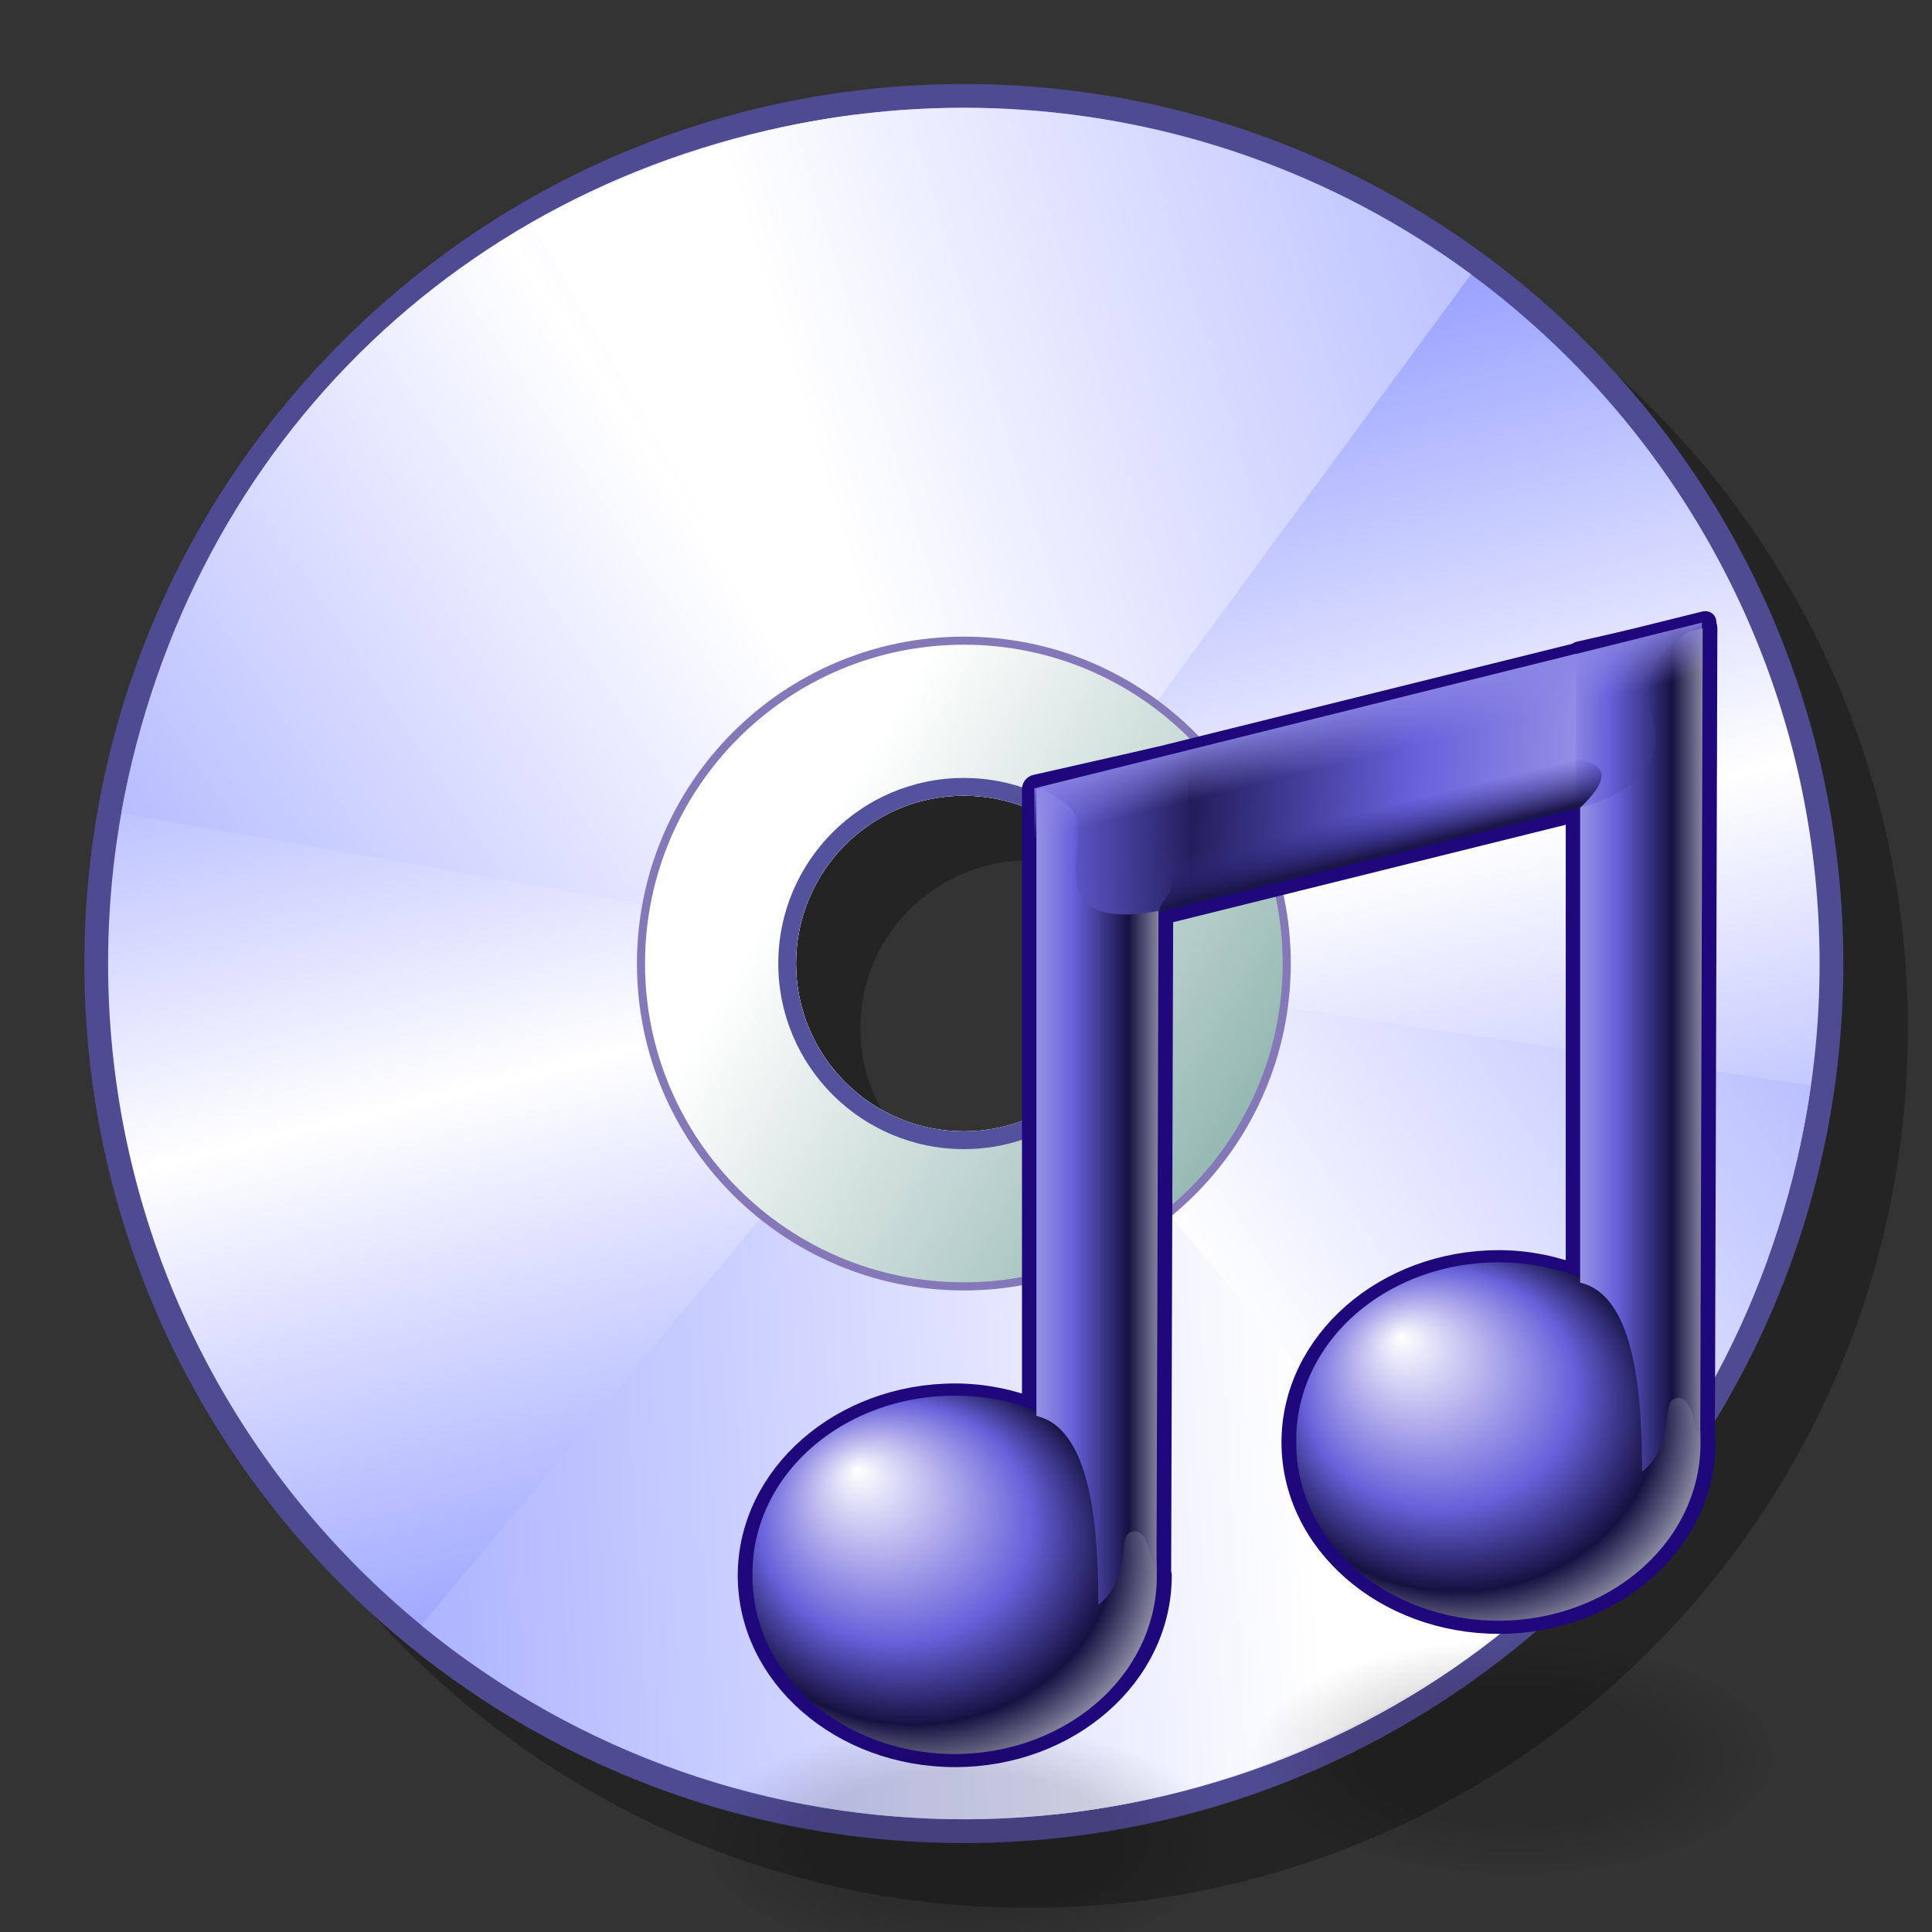 <?xml version="1.0" encoding="UTF-8" standalone="no"?>
<!-- Created with Sodipodi ("http://www.sodipodi.com/") -->
<svg
   xmlns:dc="http://purl.org/dc/elements/1.1/"
   xmlns:cc="http://web.resource.org/cc/"
   xmlns:rdf="http://www.w3.org/1999/02/22-rdf-syntax-ns#"
   xmlns:svg="http://www.w3.org/2000/svg"
   xmlns="http://www.w3.org/2000/svg"
   xmlns:xlink="http://www.w3.org/1999/xlink"
   xmlns:sodipodi="http://inkscape.sourceforge.net/DTD/sodipodi-0.dtd"
   xmlns:inkscape="http://www.inkscape.org/namespaces/inkscape"
   version="1"
   x="0"
   y="0"
   width="60px"
   height="60px"
   id="svg548"
   sodipodi:version="0.32"
   sodipodi:docname="gnome-dev-cdrom-audio.svg"
   sodipodi:docbase="/home/david/.icons/eXperience/normal/devices"
   inkscape:version="0.41+cvs">
  <rect width="100%" height="100%" fill="#333333" stroke="none"/>
  <sodipodi:namedview
     id="base"
     inkscape:zoom="2.1861384"
     inkscape:cx="171.27965"
     inkscape:cy="31.925592"
     inkscape:window-width="1022"
     inkscape:window-height="724"
     inkscape:window-x="0"
     inkscape:window-y="0"
     inkscape:current-layer="svg548" />
  <defs
     id="defs550">
    <linearGradient
       x1="0"
       y1="0"
       x2="1"
       y2="0"
       id="linearGradient645"
       gradientUnits="objectBoundingBox"
       spreadMethod="pad">
      <stop
         style="stop-color:#4a857a;stop-opacity:1;"
         offset="0"
         id="stop646" />
      <stop
         style="stop-color:#ffffff;stop-opacity:1;"
         offset="1"
         id="stop647" />
    </linearGradient>
    <linearGradient
       x1="0"
       y1="0"
       x2="1"
       y2="0"
       id="linearGradient604"
       gradientUnits="objectBoundingBox"
       spreadMethod="pad">
      <stop
         style="stop-color:#7a85ff;stop-opacity:1;"
         offset="0"
         id="stop605" />
      <stop
         style="stop-color:#ffffff;stop-opacity:1;"
         offset="1"
         id="stop606" />
    </linearGradient>
    <linearGradient
       inkscape:collect="always"
       xlink:href="#linearGradient645"
       id="linearGradient2415"
       gradientUnits="userSpaceOnUse"
       spreadMethod="pad"
       x1="84.969"
       y1="71.907"
       x2="45.183"
       y2="47.571"
       gradientTransform="matrix(0.587,0,0,0.587,-1.438,-1.438)" />
    <linearGradient
       inkscape:collect="always"
       xlink:href="#linearGradient604"
       id="linearGradient2419"
       gradientUnits="userSpaceOnUse"
       spreadMethod="pad"
       x1="84.886"
       y1="14.567"
       x2="34.415"
       y2="30"
       gradientTransform="matrix(0.802,0,0,0.802,-0.895,-5.344)" />
    <linearGradient
       inkscape:collect="always"
       xlink:href="#linearGradient604"
       id="linearGradient2422"
       gradientUnits="userSpaceOnUse"
       spreadMethod="pad"
       x1="-5.374"
       y1="55.064"
       x2="51.283"
       y2="51.933"
       gradientTransform="matrix(0.802,0,0,0.802,-0.895,-5.344)" />
    <linearGradient
       inkscape:collect="always"
       xlink:href="#linearGradient604"
       id="linearGradient2425"
       gradientUnits="userSpaceOnUse"
       gradientTransform="matrix(0.588,0,0,0.591,0.231,-3.044)"
       spreadMethod="reflect"
       x1="2.835"
       y1="95.09"
       x2="54.902"
       y2="60.349" />
    <linearGradient
       inkscape:collect="always"
       xlink:href="#linearGradient604"
       id="linearGradient2428"
       gradientUnits="userSpaceOnUse"
       spreadMethod="reflect"
       x1="76.14"
       y1="88.579"
       x2="67.017"
       y2="51.869"
       gradientTransform="matrix(0.59,0,0,0.59,0.231,-3.044)" />
    <linearGradient
       id="linearGradient2359">
      <stop
         id="stop2361"
         offset="0"
         style="stop-color:#ffffff;stop-opacity:1;" />
      <stop
         style="stop-color:#6760da;stop-opacity:1;"
         offset="0.5"
         id="stop2369" />
      <stop
         id="stop2371"
         offset="0.736"
         style="stop-color:#151242;stop-opacity:1;" />
      <stop
         id="stop2363"
         offset="1"
         style="stop-color:#ffffff;stop-opacity:1;" />
    </linearGradient>
    <linearGradient
       inkscape:collect="always"
       id="linearGradient2115">
      <stop
         style="stop-color:#8b86e5;stop-opacity:1;"
         offset="0"
         id="stop2117" />
      <stop
         style="stop-color:#8b86e5;stop-opacity:0;"
         offset="1"
         id="stop2119" />
    </linearGradient>
    <linearGradient
       id="linearGradient2231">
      <stop
         style="stop-color:#191649;stop-opacity:1;"
         offset="0"
         id="stop2233" />
      <stop
         style="stop-color:#342e95;stop-opacity:0;"
         offset="1"
         id="stop2235" />
    </linearGradient>
    <linearGradient
       id="linearGradient3039">
      <stop
         id="stop3041"
         offset="0"
         style="stop-color:#000000;stop-opacity:1;" />
      <stop
         style="stop-color:#000000;stop-opacity:1;"
         offset="0.6"
         id="stop3047" />
      <stop
         id="stop3043"
         offset="1"
         style="stop-color:#000000;stop-opacity:0;" />
    </linearGradient>
    <linearGradient
       inkscape:collect="always"
       xlink:href="#linearGradient2231"
       id="linearGradient2394"
       gradientUnits="userSpaceOnUse"
       gradientTransform="matrix(0.682,-0.169,0,0.703,22.008,17.334)"
       x1="32.931"
       y1="20.42"
       x2="32.931"
       y2="18.368" />
    <linearGradient
       inkscape:collect="always"
       xlink:href="#linearGradient2115"
       id="linearGradient2397"
       gradientUnits="userSpaceOnUse"
       gradientTransform="matrix(0.703,-3.674435e-17,0,0.703,22.674,22.787)"
       x1="28.229"
       y1="13.251"
       x2="28.229"
       y2="16.029" />
    <linearGradient
       inkscape:collect="always"
       xlink:href="#linearGradient2359"
       id="linearGradient2400"
       gradientUnits="userSpaceOnUse"
       gradientTransform="matrix(0.83,-2.632280e-16,0,0.799,21.094,15.864)"
       x1="50.571"
       y1="25.907"
       x2="7.465"
       y2="22.554" />
    <linearGradient
       inkscape:collect="always"
       xlink:href="#linearGradient2359"
       id="linearGradient2404"
       gradientUnits="userSpaceOnUse"
       gradientTransform="matrix(0.806,-0.2,0,0.799,20.475,10.791)"
       x1="1.144"
       y1="22.486"
       x2="28.938"
       y2="21.86" />
    <linearGradient
       inkscape:collect="always"
       xlink:href="#linearGradient2359"
       id="linearGradient2408"
       gradientUnits="userSpaceOnUse"
       gradientTransform="matrix(0.806,-0.2,0,0.799,20.475,10.791)"
       x1="30.749"
       y1="23.689"
       x2="42.496"
       y2="23.699" />
    <linearGradient
       inkscape:collect="always"
       xlink:href="#linearGradient2359"
       id="linearGradient2412"
       gradientUnits="userSpaceOnUse"
       gradientTransform="matrix(1.129,0,0,0.799,-13.483,12.941)"
       x1="53.214"
       y1="26.964"
       x2="59.643"
       y2="26.964" />
    <linearGradient
       inkscape:collect="always"
       xlink:href="#linearGradient2359"
       id="linearGradient2416"
       gradientUnits="userSpaceOnUse"
       gradientTransform="matrix(1.129,0,0,0.799,-30.369,17.081)"
       x1="53.214"
       y1="26.964"
       x2="59.643"
       y2="26.964" />
    <radialGradient
       inkscape:collect="always"
       xlink:href="#linearGradient3039"
       id="radialGradient2451"
       gradientUnits="userSpaceOnUse"
       gradientTransform="matrix(1,0,0,0.675,-9.724844e-15,10.214)"
       cx="106.429"
       cy="31.429"
       fx="106.429"
       fy="31.429"
       r="14.286" />
    <radialGradient
       inkscape:collect="always"
       xlink:href="#linearGradient2359"
       id="radialGradient2453"
       gradientUnits="userSpaceOnUse"
       gradientTransform="matrix(1.27,2.395781e-6,2.106987e-6,1.081,-31.693,-0.456)"
       cx="116.576"
       cy="37.541"
       fx="114.377"
       fy="34.126"
       r="7.781" />
    <radialGradient
       inkscape:collect="always"
       xlink:href="#linearGradient2359"
       id="radialGradient2455"
       gradientUnits="userSpaceOnUse"
       gradientTransform="matrix(1.27,2.395781e-6,2.106987e-6,1.081,-31.693,-0.456)"
       cx="116.576"
       cy="37.541"
       fx="114.377"
       fy="34.126"
       r="7.781" />
    <radialGradient
       inkscape:collect="always"
       xlink:href="#linearGradient3039"
       id="radialGradient2457"
       gradientUnits="userSpaceOnUse"
       gradientTransform="matrix(1,0,0,0.675,-2.254793e-14,10.214)"
       cx="106.429"
       cy="31.429"
       fx="106.429"
       fy="31.429"
       r="14.286" />
  </defs>
  <path
     id="path2112"
     d="M 31.938,4.625 C 16.861,4.625 4.625,16.861 4.625,31.938 C 4.625,47.014 16.861,59.25 31.938,59.25 C 47.014,59.25 59.25,47.014 59.25,31.938 C 59.25,16.861 47.014,4.625 31.938,4.625 z M 31.938,26.719 C 34.814,26.719 37.156,29.061 37.156,31.938 C 37.156,34.814 34.814,37.125 31.938,37.125 C 29.061,37.125 26.719,34.814 26.719,31.938 C 26.719,31.218 26.861,30.53 27.125,29.906 C 27.916,28.036 29.78,26.719 31.938,26.719 z "
     style="font-size:12;opacity:0.3;fill:#000000;fill-opacity:1;fill-rule:evenodd;stroke-width:1pt" />
  <path
     d="M 57.246,29.923 C 57.246,45 45.01,57.237 29.933,57.237 C 14.857,57.237 2.62,45 2.62,29.923 C 2.62,14.846 14.857,2.61 29.933,2.61 C 45.01,2.61 57.246,14.846 57.246,29.923 z M 35.289,29.923 C 35.289,32.88 32.89,35.279 29.933,35.279 C 26.977,35.279 24.578,32.88 24.578,29.923 C 24.578,26.967 26.977,24.568 29.933,24.568 C 32.89,24.568 35.289,26.967 35.289,29.923 z "
     style="font-size:12;fill:#4f4b92;fill-rule:evenodd;stroke-width:1pt"
     id="path648" />
  <path
     d="M 56.509,29.923 C 56.509,44.593 44.603,56.499 29.933,56.499 C 15.263,56.499 3.357,44.593 3.357,29.923 C 3.357,15.253 15.263,3.347 29.933,3.347 C 44.603,3.347 56.509,15.253 56.509,29.923 z M 35.144,29.923 C 35.144,32.8 32.81,35.134 29.933,35.134 C 27.057,35.134 24.722,32.8 24.722,29.923 C 24.722,27.047 27.057,24.712 29.933,24.712 C 32.81,24.712 35.144,27.047 35.144,29.923 z "
     style="font-size:12;fill:url(#linearGradient2428);fill-rule:evenodd;stroke-width:1pt"
     id="path570" />
  <path
     d="M 3.771,25.251 C 5.849,13.613 14.81,5.077 26.535,3.565 L 29.215,22.276 L 22.512,28.523 L 3.771,25.251 z M 56.239,33.707 C 54.485,45.904 45.062,55.008 32.812,56.343 L 31.054,37.905 L 37.345,30.905 L 56.239,33.707 z "
     style="font-size:12;fill:url(#linearGradient2425);fill-rule:evenodd;stroke-width:1pt"
     id="path598"
     sodipodi:nodetypes="cccccccccc" />
  <path
     d="M 46.961,50.328 C 37.166,58.501 22.947,58.562 13.083,50.474 L 25.149,35.998 L 34.695,35.805 L 46.961,50.328 z "
     style="font-size:12;fill:url(#linearGradient2422);fill-rule:evenodd;stroke-width:1pt"
     id="path594"
     sodipodi:nodetypes="ccccc" />
  <path
     style="font-size:12;fill:url(#linearGradient2419);fill-rule:evenodd;stroke-width:1pt"
     d="M 16.534,6.972 C 25.69,1.627 37.147,2.235 45.686,8.519 L 33.872,24.572 L 29.373,22.221 L 26.584,24.186 L 23.234,18.448 L 16.534,6.972 z "
     id="path658"
     sodipodi:nodetypes="ccccccc" />
  <path
     style="font-size:12;fill:#8478b9;fill-rule:evenodd;stroke-width:1pt"
     d="M 40.086,29.923 C 40.086,35.527 35.538,40.076 29.933,40.076 C 24.329,40.076 19.781,35.527 19.781,29.923 C 19.781,24.319 24.329,19.771 29.933,19.771 C 35.538,19.771 40.086,24.319 40.086,29.923 z M 35.697,29.923 C 35.697,33.105 33.115,35.687 29.933,35.687 C 26.752,35.687 24.17,33.105 24.17,29.923 C 24.17,26.742 26.752,24.16 29.933,24.16 C 33.115,24.16 35.697,26.742 35.697,29.923 z "
     id="path654" />
  <path
     d="M 35.144,29.923 C 35.144,32.8 32.81,35.134 29.933,35.134 C 27.057,35.134 24.722,32.8 24.722,29.923 C 24.722,27.047 27.057,24.712 29.933,24.712 C 32.81,24.712 35.144,27.047 35.144,29.923 z M 39.834,29.923 C 39.834,35.389 35.399,39.824 29.933,39.824 C 24.468,39.824 20.032,35.389 20.032,29.923 C 20.032,24.458 24.468,20.022 29.933,20.022 C 35.399,20.022 39.834,24.458 39.834,29.923 z "
     style="font-size:12;fill:url(#linearGradient2415);fill-rule:evenodd;stroke-width:1pt"
     id="path583" />
  <path
     style="font-size:12;fill:#55529d;fill-rule:evenodd;stroke-width:1pt"
     d="M 35.697,29.923 C 35.697,33.105 33.115,35.687 29.933,35.687 C 26.752,35.687 24.17,33.105 24.17,29.923 C 24.17,26.742 26.752,24.16 29.933,24.16 C 33.115,24.16 35.697,26.742 35.697,29.923 z M 35.144,29.923 C 35.144,32.8 32.81,35.134 29.933,35.134 C 27.057,35.134 24.722,32.8 24.722,29.923 C 24.722,27.047 27.057,24.712 29.933,24.712 C 32.81,24.712 35.144,27.047 35.144,29.923 z "
     id="path657" />
  <path
     sodipodi:type="arc"
     style="opacity:0.128;color:#000000;fill:url(#radialGradient2457);fill-opacity:1;fill-rule:evenodd;stroke:none;stroke-width:0.62;stroke-linecap:round;stroke-linejoin:round;marker:none;marker-start:none;marker-mid:none;marker-end:none;stroke-miterlimit:4;stroke-dasharray:none;stroke-dashoffset:0;stroke-opacity:1;visibility:visible;display:inline;overflow:visible"
     id="path3029"
     sodipodi:cx="106.42857"
     sodipodi:cy="31.428572"
     sodipodi:rx="14.285714"
     sodipodi:ry="9.6428576"
     d="M 120.714 31.429 A 14.286 9.643 0 1 1  92.143,31.429 A 14.286 9.643 0 1 1  120.714 31.429 z"
     transform="matrix(0.574,0,0,0.383,-14.023,42.545)" />
  <path
     style="opacity:1;color:#000000;fill:#000000;fill-opacity:1;fill-rule:evenodd;stroke:#1f087b;stroke-width:0.915;stroke-linecap:round;stroke-linejoin:round;marker:none;marker-start:none;marker-mid:none;marker-end:none;stroke-miterlimit:4;stroke-dasharray:none;stroke-dashoffset:0;stroke-opacity:1;visibility:visible;display:inline;overflow:visible;font-family:Bitstream Vera Sans"
     d="M 35.991,23.651 L 32.196,24.511 L 32.196,43.918 C 31.417,43.613 30.569,43.422 29.661,43.422 C 26.196,43.422 23.369,45.894 23.369,48.932 C 23.369,51.97 26.196,54.422 29.661,54.422 C 33.125,54.422 35.933,51.97 35.933,48.932 C 35.933,48.905 35.914,48.882 35.914,48.855 L 35.991,23.651 z "
     id="path3289"
     sodipodi:nodetypes="ccccccccc" />
  <rect
     transform="matrix(0.971,-0.241,0,1,0,0)"
     y="32.577"
     x="34.3"
     height="4.641"
     width="20.134"
     id="rect3173"
     style="opacity:1;color:#000000;fill:#000000;fill-opacity:1;fill-rule:evenodd;stroke:#1f087b;stroke-width:0.929;stroke-linecap:round;stroke-linejoin:round;marker:none;marker-start:none;marker-mid:none;marker-end:none;stroke-miterlimit:4;stroke-dasharray:none;stroke-dashoffset:0;stroke-opacity:1;visibility:visible;display:inline;overflow:visible;font-family:Bitstream Vera Sans" />
  <path
     sodipodi:type="arc"
     style="opacity:1;color:#000000;fill:url(#radialGradient2455);fill-opacity:1;fill-rule:evenodd;stroke:none;stroke-width:0.915;stroke-linecap:round;stroke-linejoin:round;marker:none;marker-start:none;marker-mid:none;marker-end:none;stroke-miterlimit:4;stroke-dasharray:none;stroke-dashoffset:0;stroke-opacity:0.89;visibility:visible;display:inline;overflow:visible"
     id="path2063"
     sodipodi:cx="117.11456"
     sodipodi:cy="40.112621"
     sodipodi:rx="7.3236060"
     sodipodi:ry="6.1871843"
     d="M 124.438 40.113 A 7.324 6.187 0 1 1  109.791,40.113 A 7.324 6.187 0 1 1  124.438 40.113 z"
     transform="matrix(0.857,0,0,0.889,-70.72,13.248)" />
  <path
     sodipodi:nodetypes="ccccccccc"
     id="path3294"
     d="M 52.877,19.511 L 49.083,20.371 L 49.083,39.778 C 48.303,39.473 47.455,39.282 46.547,39.282 C 43.082,39.282 40.255,41.754 40.255,44.792 C 40.255,47.83 43.082,50.283 46.547,50.283 C 50.012,50.283 52.819,47.83 52.819,44.792 C 52.819,44.765 52.801,44.742 52.8,44.716 L 52.877,19.511 z "
     style="opacity:1;color:#000000;fill:#000000;fill-opacity:1;fill-rule:evenodd;stroke:#1f087b;stroke-width:0.915;stroke-linecap:round;stroke-linejoin:round;marker:none;marker-start:none;marker-mid:none;marker-end:none;stroke-miterlimit:4;stroke-dasharray:none;stroke-dashoffset:0;stroke-opacity:1;visibility:visible;display:inline;overflow:visible;font-family:Bitstream Vera Sans" />
  <path
     style="opacity:1;color:#000000;fill:url(#linearGradient2416);fill-opacity:1;fill-rule:evenodd;stroke:none;stroke-width:1;stroke-linecap:round;stroke-linejoin:round;marker:none;marker-start:none;marker-mid:none;marker-end:none;stroke-miterlimit:4;stroke-dashoffset:0;stroke-opacity:1;visibility:visible;display:inline;overflow:visible"
     d="M 32.187,24.508 L 35.993,23.652 L 35.916,48.854 C 35.769,48.753 35.706,47.336 35.103,47.583 C 34.692,47.751 35.166,49.005 34.108,49.844 C 34.108,47.742 33.967,44.38 32.187,43.974 L 32.187,24.508 z "
     id="rect2065"
     sodipodi:nodetypes="cccsccc" />
  <path
     transform="matrix(0.857,0,0,0.889,-53.834,9.108)"
     d="M 124.438 40.113 A 7.324 6.187 0 1 1  109.791,40.113 A 7.324 6.187 0 1 1  124.438 40.113 z"
     sodipodi:ry="6.1871843"
     sodipodi:rx="7.3236060"
     sodipodi:cy="40.112621"
     sodipodi:cx="117.11456"
     id="path3296"
     style="opacity:1;color:#000000;fill:url(#radialGradient2453);fill-opacity:1;fill-rule:evenodd;stroke:none;stroke-width:0.915;stroke-linecap:round;stroke-linejoin:round;marker:none;marker-start:none;marker-mid:none;marker-end:none;stroke-miterlimit:4;stroke-dasharray:none;stroke-dashoffset:0;stroke-opacity:0.89;visibility:visible;display:inline;overflow:visible"
     sodipodi:type="arc" />
  <path
     sodipodi:nodetypes="cccsccc"
     id="path3298"
     d="M 49.073,20.368 L 52.879,19.512 L 52.802,44.714 C 52.655,44.613 52.592,43.196 51.989,43.443 C 51.578,43.611 52.052,44.865 50.994,45.704 C 50.994,43.602 50.854,40.24 49.073,39.835 L 49.073,20.368 z "
     style="opacity:1;color:#000000;fill:url(#linearGradient2412);fill-opacity:1;fill-rule:evenodd;stroke:none;stroke-width:1;stroke-linecap:round;stroke-linejoin:round;marker:none;marker-start:none;marker-mid:none;marker-end:none;stroke-miterlimit:4;stroke-dashoffset:0;stroke-opacity:1;visibility:visible;display:inline;overflow:visible" />
  <path
     sodipodi:nodetypes="ccscc"
     id="rect3162"
     d="M 48.795,20.363 L 52.835,19.362 C 52.835,19.362 50.688,20.455 51.267,22.117 C 52.139,24.626 48.795,25.127 48.795,25.127 L 48.795,20.363 z "
     style="color:#000000;fill:url(#linearGradient2408);fill-opacity:1;fill-rule:evenodd;stroke:none;stroke-width:1;stroke-linecap:round;stroke-linejoin:round;marker:none;marker-start:none;marker-mid:none;marker-end:none;stroke-miterlimit:4;stroke-dashoffset:0;stroke-opacity:0.89;visibility:visible;display:inline;overflow:visible" />
  <path
     sodipodi:nodetypes="cccsc"
     id="rect2089"
     d="M 32.289,24.453 L 37.217,23.232 L 37.217,27.996 C 31.893,29.511 33.847,26.322 33.426,25.35 C 33.23,24.895 32.289,24.453 32.289,24.453 z "
     style="color:#000000;fill:url(#linearGradient2404);fill-opacity:1;fill-rule:evenodd;stroke:none;stroke-width:1;stroke-linecap:round;stroke-linejoin:round;marker:none;marker-start:none;marker-mid:none;marker-end:none;stroke-miterlimit:4;stroke-dashoffset:0;stroke-opacity:0.89;visibility:visible;display:inline;overflow:visible" />
  <rect
     ry="0"
     style="opacity:1;color:#000000;fill:url(#linearGradient2400);fill-opacity:1;fill-rule:evenodd;stroke:none;stroke-width:1;stroke-linecap:round;stroke-linejoin:round;marker:none;marker-start:none;marker-mid:none;marker-end:none;stroke-miterlimit:4;stroke-dasharray:none;stroke-dashoffset:0;stroke-opacity:0.89;visibility:visible;display:inline;overflow:visible"
     id="rect2101"
     width="12.391"
     height="4.764"
     x="38.02"
     y="32.454"
     transform="matrix(0.971,-0.241,0,1,0,0)" />
  <rect
     transform="matrix(0.971,-0.241,0,1,0,0)"
     y="32.454"
     x="33.082"
     height="1.972"
     width="21.351"
     id="rect2105"
     style="opacity:1;color:#000000;fill:url(#linearGradient2397);fill-opacity:1;fill-rule:evenodd;stroke:none;stroke-width:1;stroke-linecap:round;stroke-linejoin:round;marker:none;marker-start:none;marker-mid:none;marker-end:none;stroke-miterlimit:4;stroke-dasharray:none;stroke-dashoffset:0;stroke-opacity:0.89;visibility:visible;display:inline;overflow:visible"
     ry="0" />
  <path
     sodipodi:nodetypes="ccccc"
     id="rect2229"
     d="M 36.002,26.819 L 49.07,23.58 C 49.51,23.706 50.325,23.895 49.07,25.087 L 36.002,28.325 C 36.002,27.823 36.88,27.635 36.002,26.819 z "
     style="color:#000000;fill:url(#linearGradient2394);fill-opacity:1;fill-rule:evenodd;stroke:none;stroke-width:1;stroke-linecap:round;stroke-linejoin:round;marker:none;marker-start:none;marker-mid:none;marker-end:none;stroke-miterlimit:4;stroke-dashoffset:0;stroke-opacity:0.89;visibility:visible;display:inline;overflow:visible" />
  <path
     transform="matrix(0.574,0,0,0.383,-31.161,45.182)"
     d="M 120.714 31.429 A 14.286 9.643 0 1 1  92.143,31.429 A 14.286 9.643 0 1 1  120.714 31.429 z"
     sodipodi:ry="9.6428576"
     sodipodi:rx="14.285714"
     sodipodi:cy="31.428572"
     sodipodi:cx="106.42857"
     id="path3049"
     style="opacity:0.128;color:#000000;fill:url(#radialGradient2451);fill-opacity:1;fill-rule:evenodd;stroke:none;stroke-width:0.62;stroke-linecap:round;stroke-linejoin:round;marker:none;marker-start:none;marker-mid:none;marker-end:none;stroke-miterlimit:4;stroke-dasharray:none;stroke-dashoffset:0;stroke-opacity:1;visibility:visible;display:inline;overflow:visible"
     sodipodi:type="arc" />
</svg>
